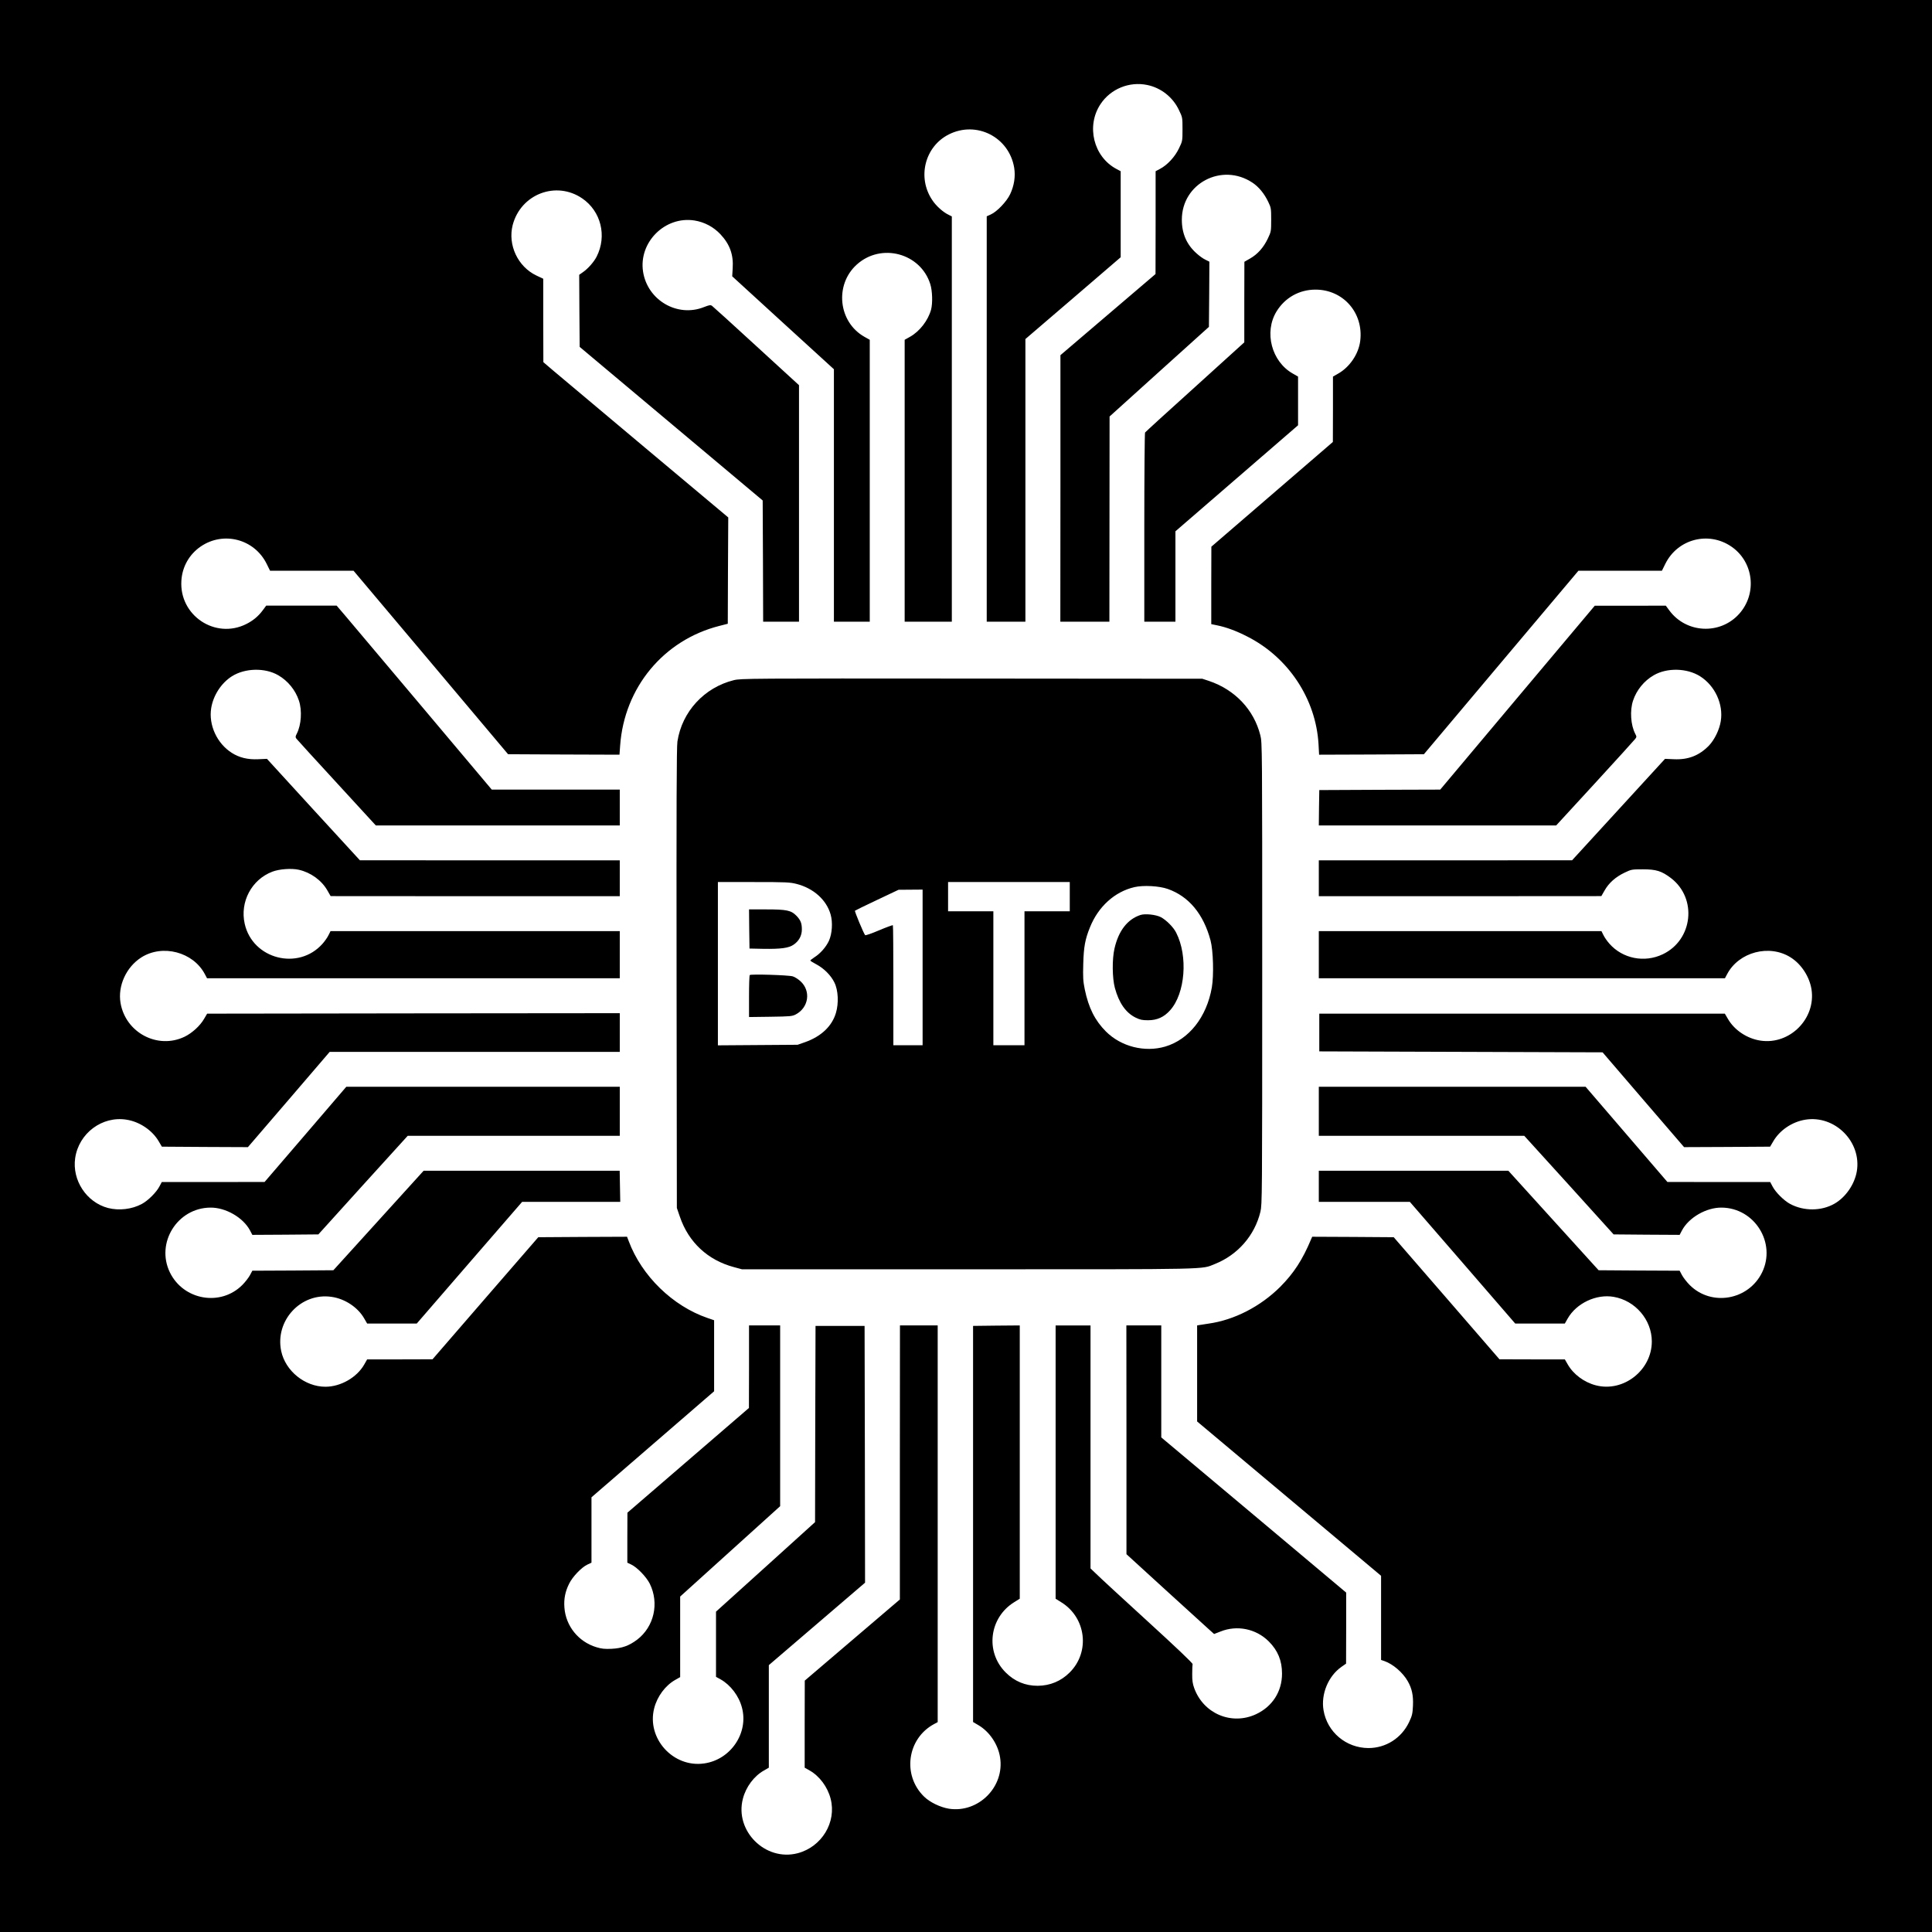 <?xml version="1.0" standalone="no"?>
<!DOCTYPE svg PUBLIC "-//W3C//DTD SVG 20010904//EN"
 "http://www.w3.org/TR/2001/REC-SVG-20010904/DTD/svg10.dtd">
<svg version="1.0" xmlns="http://www.w3.org/2000/svg"
 width="2048pt" height="2048pt" viewBox="0 0 2048 2048"
 preserveAspectRatio="xMidYMid meet">
<g transform="translate(0,2048) scale(0.1,-0.1)"
fill="#000000" stroke="none">
<path d="M0 10240 l0 -10240 10240 0 10240 0 0 10240 0 10240 -10240 0 -10240
0 0 -10240z m12162 9339 c145 -30 271 -129 335 -265 38 -78 38 -80 38 -204 0
-124 0 -126 -38 -204 -42 -88 -122 -175 -200 -216 l-47 -25 0 -545 -1 -545
-504 -430 -504 -430 0 -1412 -1 -1413 260 0 260 0 1 1088 1 1087 526 475 527
475 3 346 2 345 -42 21 c-24 11 -66 41 -94 67 -105 93 -156 211 -156 356 -1
385 424 609 748 394 68 -45 126 -116 168 -204 30 -62 31 -71 31 -190 0 -123
-1 -126 -36 -200 -45 -94 -108 -165 -187 -210 l-61 -35 -1 -427 0 -427 -522
-473 c-288 -259 -526 -477 -530 -483 -4 -5 -8 -459 -8 -1007 l0 -998 165 0
165 0 0 479 0 479 650 562 650 562 0 258 0 258 -54 31 c-227 127 -309 440
-174 660 90 146 241 231 413 231 295 0 511 -248 474 -544 -17 -138 -112 -278
-235 -347 l-54 -31 0 -346 -1 -347 -644 -555 -644 -555 -1 -410 0 -411 63 -13
c98 -20 203 -59 320 -119 435 -221 726 -661 754 -1140 l6 -112 556 2 555 3
819 973 819 972 442 0 443 0 36 73 c130 263 457 349 699 184 238 -162 277
-499 84 -714 -202 -225 -562 -207 -741 37 l-37 50 -376 -1 -377 0 -819 -974
-819 -975 -641 -2 -641 -3 -3 -187 -2 -188 1258 0 1258 0 410 446 c225 245
417 457 427 470 17 22 17 25 1 56 -48 93 -58 246 -23 351 37 112 117 210 219
269 141 82 353 77 492 -11 158 -100 248 -296 219 -475 -14 -90 -66 -197 -125
-259 -103 -106 -219 -152 -372 -145 l-94 4 -493 -538 -492 -537 -1342 -1
-1343 0 0 -190 0 -190 1498 0 1497 1 35 61 c45 79 116 142 210 187 73 35 78
36 195 36 142 0 199 -18 298 -93 281 -215 233 -656 -88 -808 -194 -92 -424
-46 -564 112 -24 27 -53 68 -64 92 l-21 42 -1498 0 -1498 0 0 -250 0 -250
2153 0 2152 0 24 45 c124 234 448 319 673 176 114 -72 200 -205 221 -340 47
-309 -230 -588 -540 -542 -142 21 -277 110 -346 230 l-33 56 -2150 0 -2149 0
0 -200 0 -200 1502 -5 1501 -5 432 -503 432 -502 456 2 456 3 33 56 c69 119
200 207 340 230 314 51 599 -235 546 -548 -24 -138 -118 -274 -236 -342 -139
-80 -326 -81 -471 -3 -64 34 -154 123 -186 185 l-25 47 -545 0 -545 1 -433
504 -434 505 -1414 0 -1414 0 0 -260 0 -260 1089 0 1089 0 474 -522 473 -523
350 -3 350 -2 24 46 c73 138 259 245 421 243 350 -3 581 -374 429 -687 -144
-295 -538 -364 -768 -133 -31 31 -67 78 -81 104 l-25 47 -429 2 -430 3 -479
528 -478 527 -1005 0 -1004 0 0 -165 0 -165 483 0 482 0 559 -645 558 -645
263 0 263 0 30 53 c92 162 303 262 487 230 230 -39 405 -244 405 -473 0 -305
-301 -541 -593 -465 -125 32 -240 118 -299 223 l-30 52 -346 0 -347 1 -560
647 -561 647 -432 3 -432 2 -12 -27 c-91 -218 -183 -359 -327 -504 -210 -209
-488 -352 -761 -390 -41 -6 -85 -13 -97 -15 l-23 -4 0 -509 0 -509 975 -818
975 -818 0 -446 0 -446 38 -13 c89 -32 191 -119 244 -211 45 -78 61 -152 56
-261 -4 -86 -9 -106 -41 -174 -81 -170 -246 -275 -431 -275 -237 1 -437 169
-476 401 -29 170 50 361 189 459 l50 35 1 377 0 376 -980 823 -980 822 0 594
0 593 -185 0 -185 0 1 -1212 0 -1213 405 -370 c223 -203 432 -394 465 -423
l59 -53 67 26 c176 71 377 30 512 -104 96 -96 141 -203 141 -342 0 -190 -102
-349 -275 -430 -259 -121 -558 5 -656 277 -16 44 -22 81 -21 149 0 50 2 97 4
105 2 10 -177 180 -477 454 -264 241 -508 466 -542 500 l-63 60 0 1288 0 1288
-185 0 -185 0 0 -1449 0 -1448 59 -37 c265 -163 309 -527 90 -745 -92 -92
-208 -140 -339 -141 -132 0 -245 47 -339 141 -220 219 -175 582 91 746 l58 36
0 1449 0 1448 -247 -2 -248 -3 0 -2099 0 -2100 56 -33 c117 -68 208 -202 230
-340 51 -313 -229 -594 -542 -546 -91 15 -202 68 -263 128 -234 227 -180 617
107 770 l37 20 0 2102 0 2103 -200 0 -200 0 -1 -1452 0 -1453 -504 -430 -504
-430 -1 -462 0 -461 53 -30 c104 -59 190 -174 222 -299 65 -249 -94 -511 -350
-578 -342 -89 -669 237 -580 578 32 125 118 240 223 299 l52 30 0 543 0 544
510 437 510 437 -2 1361 -3 1361 -260 0 -260 0 -3 -1040 -2 -1040 -525 -475
-525 -474 0 -346 0 -345 49 -27 c106 -60 194 -176 226 -299 72 -269 -119 -552
-400 -592 -329 -48 -613 266 -530 586 32 125 118 240 222 299 l53 30 0 427 0
427 530 479 530 479 0 958 0 958 -165 0 -165 0 0 -437 -1 -438 -644 -555 -644
-555 -1 -265 0 -265 42 -20 c63 -30 159 -130 196 -203 102 -207 46 -456 -135
-594 -86 -64 -158 -90 -270 -96 -74 -3 -105 0 -161 17 -191 58 -325 225 -339
421 -7 92 9 170 50 252 36 74 132 174 194 203 l43 20 0 347 0 346 650 562 650
562 0 377 0 376 -70 24 c-368 126 -697 445 -835 814 l-18 47 -471 -2 -470 -3
-561 -647 -560 -647 -347 -1 -346 0 -30 -53 c-78 -138 -250 -237 -412 -237
-218 0 -424 167 -469 378 -68 324 209 622 533 575 143 -20 281 -112 348 -231
l30 -52 263 0 263 0 558 645 559 645 520 0 520 0 -3 165 -3 165 -1039 0 -1039
0 -478 -527 -479 -528 -429 -3 -430 -2 -25 -47 c-14 -26 -50 -73 -81 -104
-230 -231 -624 -162 -768 133 -152 313 79 684 429 687 162 2 348 -105 421
-243 l24 -46 350 2 350 3 473 523 474 522 1124 0 1124 0 0 260 0 260 -1449 0
-1450 0 -433 -505 -433 -504 -545 -1 -545 0 -25 -47 c-32 -62 -122 -151 -186
-185 -105 -57 -242 -73 -359 -43 -228 60 -382 294 -348 529 38 263 286 449
545 407 139 -22 273 -113 341 -230 l33 -56 456 -3 456 -2 434 505 433 505
1538 0 1537 0 0 205 0 205 -2187 -2 -2187 -3 -33 -56 c-42 -73 -128 -151 -207
-189 -285 -136 -624 43 -678 358 -31 181 60 381 220 483 225 143 549 58 673
-176 l24 -45 2187 0 2188 0 0 250 0 250 -1533 0 -1533 0 -21 -42 c-11 -24 -40
-65 -64 -92 -255 -288 -741 -164 -825 212 -52 232 73 468 293 552 73 28 203
38 282 20 124 -28 240 -111 301 -218 l35 -61 1533 -1 1532 0 0 190 0 190
-1377 0 -1378 1 -493 537 -492 538 -94 -4 c-110 -5 -199 17 -278 67 -158 100
-248 296 -219 475 22 135 106 265 219 337 139 88 351 93 492 11 102 -59 182
-157 219 -269 35 -105 25 -258 -23 -351 -15 -28 -15 -37 -4 -52 7 -10 200
-221 428 -469 l414 -451 1293 0 1293 0 0 190 0 190 -679 0 -678 0 -734 872
c-404 480 -774 919 -822 975 l-88 103 -373 0 -374 0 -37 -50 c-45 -61 -102
-109 -174 -145 -329 -165 -712 91 -688 460 9 148 84 279 205 362 242 165 569
79 699 -184 l36 -73 443 0 442 0 819 -972 819 -973 590 -3 591 -2 7 97 c44
615 461 1118 1051 1268 l90 23 2 563 3 564 -877 735 c-482 404 -923 775 -980
823 l-103 88 -1 442 0 442 -72 34 c-198 94 -306 325 -252 536 86 328 460 471
737 282 199 -136 264 -398 153 -617 -29 -57 -91 -127 -144 -164 l-41 -29 2
-382 3 -382 970 -814 970 -814 3 -643 2 -642 190 0 190 0 0 1254 0 1253 -452
414 c-248 228 -460 420 -470 427 -16 11 -28 9 -85 -13 -281 -113 -599 72 -646
375 -48 312 232 591 544 543 106 -17 203 -68 277 -147 99 -106 139 -217 129
-362 l-5 -83 539 -493 539 -492 0 -1338 0 -1338 190 0 190 0 0 1494 0 1494
-57 32 c-277 157 -318 552 -80 766 259 233 676 121 779 -209 22 -71 26 -201 8
-269 -31 -114 -120 -230 -223 -288 l-57 -32 0 -1494 0 -1494 250 0 250 0 0
2148 0 2148 -32 16 c-60 28 -135 95 -176 158 -161 240 -78 567 176 695 294
148 639 -28 693 -353 15 -92 0 -190 -43 -281 -37 -78 -140 -186 -206 -215
l-42 -19 0 -2149 0 -2148 205 0 205 0 0 1498 0 1498 505 433 505 434 0 456 0
456 -45 24 c-243 129 -323 455 -169 687 107 162 305 243 496 203z"/>
<path d="M7779 13270 c-314 -78 -549 -333 -598 -650 -9 -56 -11 -690 -9 -2510
l3 -2435 32 -93 c92 -270 295 -460 573 -534 l85 -23 2405 0 c2611 0 2460 -3
2608 56 243 97 422 302 483 554 18 78 19 145 19 2526 0 2409 0 2447 -20 2525
-68 271 -269 483 -545 576 l-70 23 -2445 2 c-2359 2 -2448 1 -2521 -17z m665
-2160 c180 -46 317 -169 361 -324 24 -84 16 -204 -18 -279 -30 -65 -91 -135
-153 -174 -24 -16 -44 -31 -44 -35 0 -4 28 -22 63 -40 81 -43 156 -118 192
-193 41 -82 47 -220 16 -323 -42 -141 -157 -249 -326 -309 l-80 -28 -422 -3
-423 -3 0 865 0 866 378 0 c345 0 386 -2 456 -20z m2896 -135 l0 -155 -240 0
-240 0 0 -710 0 -710 -165 0 -165 0 0 710 0 710 -240 0 -240 0 0 155 0 155
645 0 645 0 0 -155z m1038 82 c223 -78 379 -265 454 -545 29 -109 36 -371 14
-499 -55 -315 -242 -552 -494 -627 -218 -64 -467 -1 -628 159 -117 117 -184
250 -225 447 -18 89 -20 126 -16 273 5 180 20 259 71 385 88 220 263 378 471
426 94 22 262 13 353 -19z m-2598 -832 l0 -825 -155 0 -155 0 0 633 c0 349 -2
636 -5 639 -3 3 -69 -21 -147 -54 -77 -33 -144 -56 -147 -51 -16 18 -114 254
-108 259 3 3 108 55 234 114 l228 108 128 1 127 1 0 -825z"/>
<path d="M7942 10633 l3 -208 144 -3 c188 -3 273 8 325 45 56 39 86 95 86 160
0 67 -13 99 -58 146 -56 57 -103 67 -319 67 l-183 0 2 -207z"/>
<path d="M7948 10144 c-5 -4 -8 -106 -8 -226 l0 -219 228 3 c211 3 230 5 268
25 137 73 162 248 50 351 -24 22 -61 46 -82 52 -45 14 -445 26 -456 14z"/>
<path d="M12090 10781 c-138 -45 -233 -167 -276 -356 -26 -113 -24 -312 4
-417 43 -159 116 -264 220 -315 47 -23 70 -28 132 -28 96 0 169 33 234 106
160 178 191 574 64 822 -29 59 -106 135 -163 165 -53 27 -166 39 -215 23z"/>
</g>
</svg>
